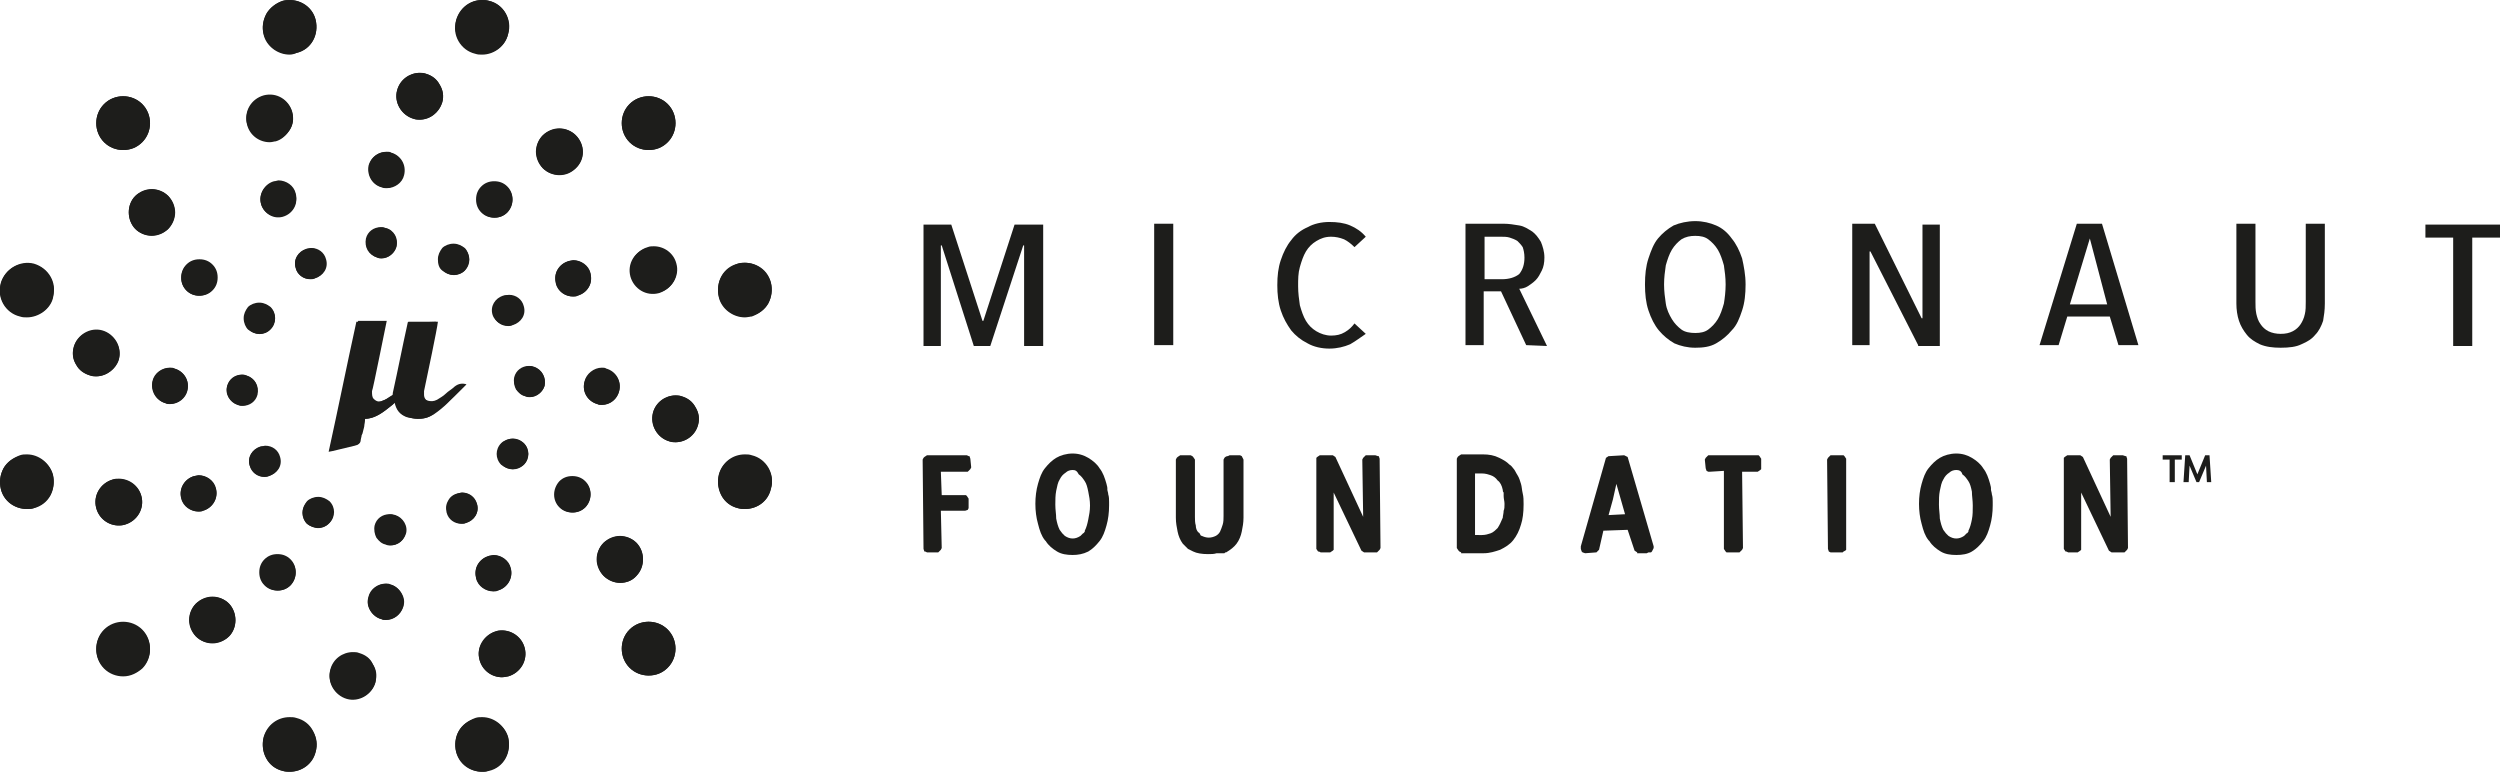 <?xml version="1.0" encoding="utf-8"?>
<!-- Generator: Adobe Illustrator 25.4.1, SVG Export Plug-In . SVG Version: 6.00 Build 0)  -->
<svg version="1.1" id="Ebene_1" xmlns="http://www.w3.org/2000/svg" xmlns:xlink="http://www.w3.org/1999/xlink" x="0px" y="0px"
	 viewBox="0 0 288.3 89" style="enable-background:new 0 0 288.3 89;" xml:space="preserve">
<style type="text/css">
	.st0{fill:#1D1D1B;}
	.st1{fill-rule:evenodd;clip-rule:evenodd;fill:#1D1D1B;}
</style>
<g>
	<g>
		<g>
			<path class="st0" d="M61.1,45.8c-0.2,0-0.3,0-0.5-0.1c-0.5-0.1-0.8-0.4-1.1-0.8c-0.2-0.4-0.3-0.9-0.2-1.4
				c0.2-0.8,0.9-1.3,1.7-1.3c0.2,0,0.3,0,0.5,0.1c1,0.3,1.5,1.2,1.3,2.2C62.6,45.2,61.9,45.8,61.1,45.8L61.1,45.8z"/>
			<path class="st0" d="M60.6,45.7c0.9,0.3,1.9-0.3,2.2-1.2c0.2-0.9-0.3-1.9-1.2-2.2s-1.9,0.3-2.2,1.2
				C59.1,44.5,59.7,45.4,60.6,45.7z"/>
			<path class="st0" d="M58.6,37.6c-0.8,0-1.5-0.5-1.7-1.3c-0.3-1,0.3-1.9,1.3-2.2c0.2,0,0.3-0.1,0.5-0.1c0.8,0,1.5,0.5,1.7,1.3
				c0.3,1-0.3,1.9-1.3,2.2C58.9,37.6,58.7,37.6,58.6,37.6L58.6,37.6z"/>
			<path class="st0" d="M59,37.5c0.9-0.3,1.5-1.2,1.2-2.2c-0.3-0.9-1.2-1.5-2.2-1.2c-0.9,0.3-1.5,1.2-1.2,2.2
				C57.1,37.2,58.1,37.7,59,37.5z"/>
			<path class="st0" d="M52.3,31.7c-0.5,0-0.9-0.2-1.3-0.5s-0.5-0.8-0.5-1.3c0-0.5,0.2-0.9,0.5-1.3c0.3-0.3,0.8-0.5,1.3-0.5
				s0.9,0.2,1.3,0.5c0.3,0.3,0.5,0.8,0.5,1.3c0,0.5-0.2,0.9-0.5,1.3C53.3,31.5,52.8,31.7,52.3,31.7L52.3,31.7z"/>
			<path class="st0" d="M51.1,28.7c-0.7,0.7-0.7,1.8,0,2.5s1.8,0.7,2.5,0s0.7-1.8,0-2.5C52.9,28,51.8,28,51.1,28.7z"/>
			<path class="st0" d="M44,29.8c-0.2,0-0.3,0-0.5-0.1c-1-0.3-1.5-1.2-1.3-2.2c0.2-0.8,0.9-1.3,1.7-1.3c0.2,0,0.3,0,0.5,0.1
				c0.5,0.1,0.8,0.4,1.1,0.8c0.2,0.4,0.3,0.9,0.2,1.4C45.5,29.2,44.8,29.8,44,29.8L44,29.8z"/>
			<path class="st0" d="M44.5,26.3c-0.9-0.3-1.9,0.3-2.2,1.2c-0.3,0.9,0.3,1.9,1.2,2.2c0.9,0.3,1.9-0.3,2.2-1.2
				C46,27.5,45.4,26.5,44.5,26.3z"/>
			<path class="st0" d="M35.8,32.2c-0.8,0-1.5-0.5-1.7-1.3c-0.3-1,0.3-1.9,1.3-2.2c0.2,0,0.3-0.1,0.5-0.1c0.8,0,1.5,0.5,1.7,1.3
				c0.3,1-0.3,1.9-1.3,2.2C36.1,32.2,36,32.2,35.8,32.2z"/>
			<path class="st0" d="M36.3,32.1c0.9-0.3,1.5-1.2,1.2-2.2c-0.3-0.9-1.2-1.5-2.2-1.2c-0.9,0.3-1.5,1.2-1.2,2.2
				C34.3,31.8,35.3,32.4,36.3,32.1z"/>
			<path class="st0" d="M29.9,38.5c-0.5,0-0.9-0.2-1.3-0.5c-0.3-0.3-0.5-0.8-0.5-1.3s0.2-0.9,0.5-1.3c0.3-0.3,0.8-0.5,1.3-0.5
				s0.9,0.2,1.3,0.5c0.7,0.7,0.7,1.8,0,2.5C30.9,38.3,30.4,38.5,29.9,38.5z"/>
			<path class="st0" d="M28.7,35.5c-0.7,0.7-0.7,1.8,0,2.5c0.7,0.7,1.8,0.7,2.5,0s0.7-1.8,0-2.5C30.5,34.8,29.4,34.8,28.7,35.5z"/>
			<path class="st0" d="M28,46.8c-0.2,0-0.3,0-0.5-0.1c-1-0.3-1.5-1.2-1.3-2.2c0.2-0.8,0.9-1.3,1.7-1.3c0.2,0,0.3,0,0.5,0.1
				c1,0.3,1.5,1.2,1.3,2.2C29.5,46.3,28.8,46.8,28,46.8L28,46.8z"/>
			<path class="st0" d="M28.4,43.3c-0.9-0.3-1.9,0.3-2.2,1.2c-0.3,0.9,0.3,1.9,1.2,2.2c0.9,0.3,1.9-0.3,2.2-1.2
				C29.9,44.6,29.4,43.6,28.4,43.3z"/>
			<path class="st0" d="M30.5,55c-0.8,0-1.5-0.5-1.7-1.3c-0.3-1,0.3-1.9,1.3-2.2c0.2,0,0.3-0.1,0.5-0.1c0.8,0,1.5,0.5,1.7,1.3
				c0.3,1-0.3,1.9-1.3,2.2C30.8,55,30.6,55,30.5,55L30.5,55z"/>
			<path class="st0" d="M30,51.5c-0.9,0.3-1.5,1.2-1.2,2.2c0.3,0.9,1.2,1.5,2.2,1.2c0.9-0.3,1.5-1.2,1.2-2.2
				C31.9,51.9,30.9,51.3,30,51.5z"/>
			<path class="st0" d="M36.7,60.9c-0.5,0-0.9-0.2-1.3-0.5c-0.3-0.3-0.5-0.8-0.5-1.3c0-0.5,0.2-0.9,0.5-1.3c0.3-0.3,0.8-0.5,1.3-0.5
				s0.9,0.2,1.3,0.5c0.7,0.7,0.7,1.8,0,2.5C37.6,60.7,37.2,60.9,36.7,60.9z"/>
			<path class="st0" d="M37.9,60.4c0.7-0.7,0.7-1.8,0-2.5s-1.8-0.7-2.5,0s-0.7,1.8,0,2.5C36.1,61,37.3,61,37.9,60.4z"/>
			<path class="st0" d="M45,62.9c-0.2,0-0.3,0-0.5-0.1c-0.5-0.1-0.8-0.4-1.1-0.8c-0.2-0.4-0.3-0.9-0.2-1.4c0.2-0.8,0.9-1.3,1.7-1.3
				c0.2,0,0.3,0,0.5,0.1c0.5,0.1,0.8,0.4,1.1,0.8c0.2,0.4,0.3,0.9,0.2,1.4C46.6,62.3,45.9,62.9,45,62.9L45,62.9z"/>
			<path class="st0" d="M44.6,62.8c0.9,0.3,1.9-0.3,2.2-1.2s-0.3-1.9-1.2-2.2s-1.9,0.3-2.2,1.2C43.1,61.6,43.6,62.5,44.6,62.8z"/>
			<path class="st0" d="M53.2,60.4c-0.8,0-1.5-0.5-1.7-1.3c-0.1-0.5-0.1-0.9,0.2-1.4c0.2-0.4,0.6-0.7,1.1-0.8c0.2,0,0.3-0.1,0.5-0.1
				c0.8,0,1.5,0.5,1.7,1.3c0.3,1-0.3,1.9-1.3,2.2C53.6,60.4,53.4,60.4,53.2,60.4L53.2,60.4z"/>
			<path class="st0" d="M52.8,56.9c-0.9,0.3-1.5,1.2-1.2,2.2c0.3,0.9,1.2,1.5,2.2,1.2c0.9-0.3,1.5-1.2,1.2-2.2
				C54.7,57.2,53.7,56.6,52.8,56.9z"/>
			<path class="st0" d="M59.1,54.1c-0.5,0-0.9-0.2-1.3-0.5c-0.7-0.7-0.7-1.8,0-2.5c0.3-0.3,0.8-0.5,1.3-0.5s0.9,0.2,1.3,0.5
				c0.7,0.7,0.7,1.8,0,2.5C60,53.9,59.6,54.1,59.1,54.1z"/>
			<path class="st0" d="M60.4,53.6c0.7-0.7,0.7-1.8,0-2.5c-0.7-0.7-1.8-0.7-2.5,0c-0.7,0.7-0.7,1.8,0,2.5S59.7,54.3,60.4,53.6z"/>
			<g>
				<path class="st0" d="M69.4,46.7c-0.2,0-0.4,0-0.5-0.1c-1.1-0.3-1.8-1.4-1.5-2.6c0.2-0.9,1.1-1.6,2-1.6c0.2,0,0.4,0,0.5,0.1
					c1.1,0.3,1.8,1.4,1.5,2.6C71.2,46,70.4,46.7,69.4,46.7L69.4,46.7z"/>
				<path class="st0" d="M69.9,42.6c-1.1-0.3-2.2,0.4-2.5,1.5c-0.3,1.1,0.4,2.2,1.5,2.5c1.1,0.3,2.2-0.4,2.5-1.5
					C71.7,44,71,42.9,69.9,42.6z"/>
				<path class="st0" d="M66.1,34.2c-0.9,0-1.8-0.6-2-1.5c-0.1-0.5-0.1-1.1,0.2-1.6c0.3-0.5,0.7-0.8,1.3-1c0.2,0,0.4-0.1,0.5-0.1
					c0.9,0,1.8,0.6,2,1.5c0.1,0.5,0.1,1.1-0.2,1.6c-0.3,0.5-0.7,0.8-1.3,1C66.5,34.2,66.3,34.2,66.1,34.2L66.1,34.2z"/>
				<path class="st0" d="M66.6,34.1c1.1-0.3,1.8-1.4,1.5-2.5c-0.3-1.1-1.4-1.8-2.5-1.5c-1.1,0.3-1.8,1.4-1.5,2.5
					C64.4,33.8,65.5,34.4,66.6,34.1z"/>
				<path class="st0" d="M57,25.1c-0.6,0-1.1-0.2-1.5-0.6s-0.6-0.9-0.6-1.5c0-0.6,0.2-1.1,0.6-1.5c0.4-0.4,0.9-0.6,1.5-0.6
					c0.6,0,1.1,0.2,1.5,0.6c0.8,0.8,0.8,2.1,0,3C58.1,24.9,57.6,25.1,57,25.1L57,25.1z"/>
				<path class="st0" d="M55.6,24.5c0.8,0.8,2.1,0.8,2.9,0c0.8-0.8,0.8-2.1,0-2.9s-2.1-0.8-2.9,0C54.8,22.3,54.8,23.7,55.6,24.5z"/>
				<path class="st0" d="M44.6,21.7c-0.2,0-0.4,0-0.5-0.1c-1.1-0.3-1.8-1.4-1.5-2.6c0.2-0.9,1.1-1.5,2-1.5c0.2,0,0.4,0,0.5,0.1
					c1.1,0.3,1.8,1.4,1.5,2.6C46.4,21.1,45.5,21.7,44.6,21.7L44.6,21.7z"/>
				<path class="st0" d="M44,21.6c1.1,0.3,2.2-0.4,2.5-1.5s-0.4-2.2-1.5-2.5s-2.2,0.4-2.5,1.5C42.3,20.2,42.9,21.3,44,21.6z"/>
				<path class="st0" d="M32.1,25c-0.9,0-1.8-0.6-2-1.5c-0.3-1.1,0.4-2.3,1.5-2.6c0.2,0,0.4-0.1,0.5-0.1c0.9,0,1.8,0.6,2,1.5
					c0.3,1.1-0.4,2.3-1.5,2.6C32.5,25,32.3,25,32.1,25z"/>
				<path class="st0" d="M31.6,21c-1.1,0.3-1.8,1.4-1.5,2.5c0.3,1.1,1.4,1.8,2.5,1.5s1.8-1.4,1.5-2.5C33.8,21.3,32.7,20.7,31.6,21z"
					/>
				<path class="st0" d="M23,34.1c-0.6,0-1.1-0.2-1.5-0.6c-0.4-0.4-0.6-0.9-0.6-1.5c0-0.6,0.2-1.1,0.6-1.5c0.4-0.4,0.9-0.6,1.5-0.6
					s1.1,0.2,1.5,0.6c0.4,0.4,0.6,0.9,0.6,1.5c0,0.6-0.2,1.1-0.6,1.5C24.1,33.9,23.6,34.1,23,34.1L23,34.1z"/>
				<path class="st0" d="M21.5,33.5c0.8,0.8,2.1,0.8,2.9,0c0.8-0.8,0.8-2.1,0-2.9c-0.8-0.8-2.1-0.8-2.9,0
					C20.7,31.4,20.7,32.7,21.5,33.5z"/>
				<path class="st0" d="M19.6,46.6c-0.2,0-0.4,0-0.5-0.1c-1.1-0.3-1.8-1.4-1.5-2.6c0.2-0.9,1.1-1.5,2-1.5c0.2,0,0.4,0,0.5,0.1
					c1.1,0.3,1.8,1.4,1.5,2.6C21.4,45.9,20.6,46.6,19.6,46.6L19.6,46.6z"/>
				<path class="st0" d="M19.1,46.5c1.1,0.3,2.2-0.4,2.5-1.5s-0.4-2.2-1.5-2.5c-1.1-0.3-2.2,0.4-2.5,1.5C17.4,45,18,46.2,19.1,46.5z
					"/>
				<path class="st0" d="M22.9,59c-0.9,0-1.8-0.6-2-1.5c-0.3-1.1,0.4-2.3,1.5-2.6c0.2,0,0.4-0.1,0.5-0.1c0.9,0,1.8,0.6,2,1.5
					c0.3,1.1-0.4,2.3-1.5,2.6C23.3,59,23.1,59,22.9,59L22.9,59z"/>
				<path class="st0" d="M22.4,54.9c-1.1,0.3-1.8,1.4-1.5,2.5c0.3,1.1,1.4,1.8,2.5,1.5c1.1-0.3,1.8-1.4,1.5-2.5
					C24.6,55.3,23.5,54.6,22.4,54.9z"/>
				<path class="st0" d="M32,68.1c-0.6,0-1.1-0.2-1.5-0.6s-0.6-0.9-0.6-1.5s0.2-1.1,0.6-1.5s0.9-0.6,1.5-0.6c0.6,0,1.1,0.2,1.5,0.6
					c0.8,0.8,0.8,2.1,0,3C33.1,67.9,32.6,68.1,32,68.1L32,68.1z"/>
				<path class="st0" d="M33.5,64.6c-0.8-0.8-2.1-0.8-2.9,0c-0.8,0.8-0.8,2.1,0,2.9s2.1,0.8,2.9,0S34.3,65.4,33.5,64.6z"/>
				<path class="st0" d="M44.5,71.5c-0.2,0-0.4,0-0.5-0.1c-0.5-0.1-1-0.5-1.3-1c-0.3-0.5-0.4-1-0.2-1.6c0.2-0.9,1.1-1.5,2-1.5
					c0.2,0,0.4,0,0.5,0.1c0.5,0.1,1,0.5,1.3,1s0.4,1,0.2,1.6C46.2,70.9,45.4,71.5,44.5,71.5L44.5,71.5z"/>
				<path class="st0" d="M45,67.4c-1.1-0.3-2.2,0.4-2.5,1.5s0.4,2.2,1.5,2.5s2.2-0.4,2.5-1.5C46.7,68.8,46.1,67.7,45,67.4z"/>
				<path class="st0" d="M56.9,68.2c-0.9,0-1.8-0.6-2-1.5c-0.1-0.5-0.1-1.1,0.2-1.6s0.7-0.8,1.3-1c0.2,0,0.4-0.1,0.5-0.1
					c0.9,0,1.8,0.6,2,1.5c0.3,1.1-0.4,2.3-1.5,2.6C57.3,68.2,57.1,68.2,56.9,68.2L56.9,68.2z"/>
				<path class="st0" d="M57.4,68.1c1.1-0.3,1.8-1.4,1.5-2.5s-1.4-1.8-2.5-1.5c-1.1,0.3-1.8,1.4-1.5,2.5S56.3,68.4,57.4,68.1z"/>
				<path class="st0" d="M66,59.1c-0.6,0-1.1-0.2-1.5-0.6c-0.8-0.8-0.8-2.1,0-3c0.4-0.4,0.9-0.6,1.5-0.6s1.1,0.2,1.5,0.6
					c0.8,0.8,0.8,2.1,0,3C67.1,58.9,66.6,59.1,66,59.1L66,59.1z"/>
				<path class="st0" d="M67.5,55.6c-0.8-0.8-2.1-0.8-2.9,0c-0.8,0.8-0.8,2.1,0,2.9c0.8,0.8,2.1,0.8,2.9,0
					C68.3,57.7,68.3,56.4,67.5,55.6z"/>
			</g>
			<g>
				<path class="st0" d="M77.9,51c-0.2,0-0.5,0-0.7-0.1c-1.4-0.4-2.3-1.9-1.9-3.3c0.3-1.2,1.4-2,2.6-2c0.2,0,0.5,0,0.7,0.1
					c0.7,0.2,1.3,0.6,1.6,1.3c0.4,0.6,0.5,1.3,0.3,2C80.2,50.2,79.1,51,77.9,51L77.9,51z"/>
				<path class="st0" d="M77.2,50.9c1.4,0.4,2.9-0.5,3.3-1.9s-0.5-2.9-1.9-3.3c-1.4-0.4-2.9,0.5-3.3,1.9
					C75,49.1,75.8,50.5,77.2,50.9z"/>
				<path class="st0" d="M75.4,33.8c-1.2,0-2.3-0.8-2.6-2c-0.4-1.4,0.5-2.9,1.9-3.3c0.2-0.1,0.5-0.1,0.7-0.1c1.2,0,2.3,0.8,2.6,2
					c0.4,1.4-0.5,2.9-1.9,3.3C75.8,33.8,75.6,33.8,75.4,33.8L75.4,33.8z"/>
				<path class="st0" d="M77.9,30.5c-0.4-1.4-1.8-2.3-3.3-1.9c-1.4,0.4-2.3,1.8-1.9,3.3c0.4,1.4,1.8,2.3,3.3,1.9
					C77.5,33.3,78.3,31.9,77.9,30.5z"/>
				<path class="st0" d="M64.5,20.2c-0.7,0-1.4-0.3-1.9-0.8s-0.8-1.2-0.8-1.9c0-0.7,0.3-1.4,0.8-1.9c0.5-0.5,1.2-0.8,1.9-0.8
					c0.7,0,1.4,0.3,1.9,0.8c0.5,0.5,0.8,1.2,0.8,1.9c0,0.7-0.3,1.4-0.8,1.9C65.9,19.9,65.3,20.2,64.5,20.2z"/>
				<path class="st0" d="M66.4,15.6c-1-1-2.7-1-3.8,0c-1,1-1,2.7,0,3.8c1,1,2.7,1,3.8,0C67.5,18.4,67.5,16.7,66.4,15.6z"/>
				<path class="st0" d="M48.4,13.8c-0.2,0-0.5,0-0.7-0.1c-1.4-0.4-2.3-1.9-1.9-3.3c0.3-1.2,1.4-2,2.6-2c0.2,0,0.5,0,0.7,0.1
					c0.7,0.2,1.3,0.6,1.6,1.3c0.4,0.6,0.5,1.3,0.3,2C50.6,13,49.6,13.8,48.4,13.8L48.4,13.8z"/>
				<path class="st0" d="M47.7,13.7c1.4,0.4,2.9-0.5,3.3-1.9c0.4-1.4-0.5-2.9-1.9-3.3c-1.4-0.4-2.9,0.5-3.3,1.9
					C45.4,11.8,46.3,13.3,47.7,13.7z"/>
				<path class="st0" d="M31.1,16.4c-1.2,0-2.3-0.8-2.6-2c-0.4-1.4,0.5-2.9,1.9-3.3c0.2-0.1,0.5-0.1,0.7-0.1c1.2,0,2.3,0.8,2.6,2
					c0.2,0.7,0.1,1.4-0.3,2c-0.4,0.6-0.9,1.1-1.6,1.3C31.6,16.3,31.4,16.4,31.1,16.4z"/>
				<path class="st0" d="M31.8,16.2c1.4-0.4,2.3-1.8,1.9-3.3c-0.4-1.4-1.8-2.3-3.3-1.9c-1.4,0.4-2.3,1.8-1.9,3.3
					C29,15.8,30.4,16.6,31.8,16.2z"/>
				<path class="st0" d="M17.5,27.2c-0.7,0-1.4-0.3-1.9-0.8c-1-1-1-2.8,0-3.8c0.5-0.5,1.2-0.8,1.9-0.8c0.7,0,1.4,0.3,1.9,0.8
					c0.5,0.5,0.8,1.2,0.8,1.9c0,0.7-0.3,1.4-0.8,1.9S18.2,27.2,17.5,27.2L17.5,27.2z"/>
				<path class="st0" d="M19.4,22.6c-1-1-2.7-1-3.8,0c-1,1-1,2.7,0,3.8c1,1,2.7,1,3.8,0C20.4,25.3,20.4,23.7,19.4,22.6z"/>
				<path class="st0" d="M11.1,43.4c-0.2,0-0.5,0-0.7-0.1c-0.7-0.2-1.3-0.6-1.6-1.2c-0.4-0.6-0.5-1.3-0.3-2c0.3-1.2,1.4-2,2.6-2
					c0.2,0,0.5,0,0.7,0.1c1.4,0.4,2.3,1.9,1.9,3.3C13.4,42.5,12.3,43.4,11.1,43.4L11.1,43.4z"/>
				<path class="st0" d="M11.8,38.1c-1.4-0.4-2.9,0.5-3.3,1.9c-0.4,1.4,0.5,2.9,1.9,3.3s2.9-0.5,3.3-1.9
					C14.1,40,13.2,38.5,11.8,38.1z"/>
				<path class="st0" d="M13.7,60.6c-1.2,0-2.3-0.8-2.6-2c-0.4-1.4,0.5-2.9,1.9-3.3c0.2-0.1,0.5-0.1,0.7-0.1c1.2,0,2.3,0.8,2.6,2
					c0.4,1.4-0.5,2.9-1.9,3.3C14.1,60.6,13.9,60.6,13.7,60.6L13.7,60.6z"/>
				<path class="st0" d="M13,55.3c-1.4,0.4-2.3,1.8-1.9,3.3c0.4,1.4,1.8,2.3,3.3,1.9c1.4-0.4,2.3-1.8,1.9-3.3
					C15.9,55.8,14.4,55,13,55.3z"/>
				<path class="st0" d="M24.5,74.2c-0.7,0-1.4-0.3-1.9-0.8s-0.8-1.2-0.8-1.9s0.3-1.4,0.8-1.9s1.2-0.8,1.9-0.8s1.4,0.3,1.9,0.8
					c1,1,1,2.8,0,3.8C25.9,73.9,25.2,74.2,24.5,74.2L24.5,74.2z"/>
				<path class="st0" d="M26.4,69.6c-1-1-2.7-1-3.8,0c-1,1-1,2.7,0,3.8c1,1,2.7,1,3.8,0C27.4,72.4,27.4,70.7,26.4,69.6z"/>
				<path class="st0" d="M40.7,80.6c-0.2,0-0.5,0-0.7-0.1c-1.4-0.4-2.3-1.9-1.9-3.3c0.3-1.2,1.4-2,2.6-2c0.2,0,0.5,0,0.7,0.1
					c0.7,0.2,1.3,0.6,1.6,1.3c0.4,0.6,0.5,1.3,0.3,2C43,79.8,41.9,80.6,40.7,80.6L40.7,80.6z"/>
				<path class="st0" d="M41.4,75.4c-1.4-0.4-2.9,0.5-3.3,1.9c-0.4,1.4,0.5,2.9,1.9,3.3s2.9-0.5,3.3-1.9
					C43.6,77.2,42.8,75.7,41.4,75.4z"/>
				<path class="st0" d="M57.9,78.1c-1.2,0-2.3-0.8-2.6-2c-0.2-0.7-0.1-1.4,0.3-2c0.4-0.6,0.9-1.1,1.6-1.3c0.2-0.1,0.5-0.1,0.7-0.1
					c1.2,0,2.3,0.8,2.6,2c0.4,1.4-0.5,2.9-1.9,3.3C58.4,78,58.1,78.1,57.9,78.1L57.9,78.1z"/>
				<path class="st0" d="M57.2,72.8c-1.4,0.4-2.3,1.8-1.9,3.3c0.4,1.4,1.8,2.3,3.3,1.9c1.4-0.4,2.3-1.8,1.9-3.3
					C60.1,73.3,58.6,72.4,57.2,72.8z"/>
				<path class="st0" d="M71.5,67.2c-0.7,0-1.4-0.3-1.9-0.8s-0.8-1.2-0.8-1.9c0-0.7,0.3-1.4,0.8-1.9s1.2-0.8,1.9-0.8
					c0.7,0,1.4,0.3,1.9,0.8c1,1,1,2.7,0,3.8C72.9,67,72.2,67.2,71.5,67.2z"/>
				<path class="st0" d="M73.4,66.4c1-1,1-2.7,0-3.8c-1-1-2.7-1-3.8,0c-1,1-1,2.7,0,3.8C70.7,67.5,72.4,67.5,73.4,66.4z"/>
			</g>
			<g>
				<path class="st0" d="M85.9,58.7c-0.3,0-0.5,0-0.8-0.1c-0.8-0.2-1.5-0.7-1.9-1.5s-0.5-1.6-0.3-2.4c0.4-1.4,1.6-2.3,3-2.3
					c0.3,0,0.5,0,0.8,0.1c1.7,0.4,2.7,2.2,2.2,3.8C88.6,57.8,87.3,58.7,85.9,58.7L85.9,58.7z"/>
				<path class="st0" d="M86.7,52.6c-1.7-0.4-3.4,0.5-3.8,2.2s0.5,3.4,2.2,3.8c1.7,0.4,3.4-0.5,3.8-2.2
					C89.4,54.8,88.4,53.1,86.7,52.6z"/>
				<path class="st0" d="M85.9,36.6c-1.4,0-2.7-1-3-2.3c-0.2-0.8-0.1-1.7,0.3-2.4c0.4-0.7,1.1-1.2,1.9-1.5c0.3-0.1,0.5-0.1,0.8-0.1
					c1.4,0,2.6,1,3,2.3c0.2,0.8,0.1,1.6-0.3,2.4c-0.4,0.7-1.1,1.2-1.9,1.5C86.5,36.5,86.2,36.6,85.9,36.6L85.9,36.6z"/>
				<path class="st0" d="M86.7,36.4c1.7-0.4,2.6-2.1,2.2-3.8s-2.1-2.6-3.8-2.2c-1.7,0.4-2.6,2.1-2.2,3.8
					C83.4,35.9,85.1,36.9,86.7,36.4z"/>
				<path class="st0" d="M74.8,17.3c-0.8,0-1.6-0.3-2.2-0.9c-0.6-0.6-0.9-1.4-0.9-2.2c0-0.8,0.3-1.6,0.9-2.2
					c0.6-0.6,1.4-0.9,2.2-0.9c0.8,0,1.6,0.3,2.2,0.9c1.2,1.2,1.2,3.2,0,4.4C76.4,17,75.7,17.3,74.8,17.3L74.8,17.3z"/>
				<path class="st0" d="M72.6,16.4c1.2,1.2,3.2,1.2,4.4,0c1.2-1.2,1.2-3.2,0-4.4s-3.2-1.2-4.4,0C71.4,13.2,71.4,15.2,72.6,16.4z"/>
				<path class="st0" d="M55.6,6.3c-0.3,0-0.5,0-0.8-0.1c-1.7-0.4-2.7-2.2-2.2-3.8C53,1,54.2,0,55.6,0c0.3,0,0.5,0,0.8,0.1
					c1.7,0.4,2.7,2.2,2.2,3.8C58.3,5.3,57,6.3,55.6,6.3L55.6,6.3z"/>
				<path class="st0" d="M54.8,6.1c1.7,0.4,3.4-0.5,3.8-2.2c0.4-1.7-0.5-3.4-2.2-3.8c-1.7-0.4-3.3,0.5-3.8,2.2
					C52.2,4,53.2,5.7,54.8,6.1z"/>
				<path class="st0" d="M33.4,6.3c-1.4,0-2.7-1-3-2.3c-0.2-0.8-0.1-1.6,0.3-2.4c0.4-0.7,1.1-1.2,1.9-1.5C32.9,0,33.2,0,33.4,0
					c1.4,0,2.7,1,3,2.3c0.4,1.7-0.5,3.4-2.2,3.8C34,6.2,33.7,6.3,33.4,6.3L33.4,6.3z"/>
				<path class="st0" d="M34.2,6.1c1.7-0.4,2.6-2.1,2.2-3.8c-0.4-1.7-2.1-2.6-3.8-2.2C31,0.6,30,2.3,30.4,3.9
					C30.9,5.6,32.6,6.6,34.2,6.1z"/>
				<path class="st0" d="M14.2,17.3c-0.8,0-1.6-0.3-2.2-0.9c-0.6-0.6-0.9-1.4-0.9-2.2c0-0.8,0.3-1.6,0.9-2.2
					c0.6-0.6,1.4-0.9,2.2-0.9c0.8,0,1.6,0.3,2.2,0.9c0.6,0.6,0.9,1.4,0.9,2.2c0,0.8-0.3,1.6-0.9,2.2C15.8,17,15.1,17.3,14.2,17.3
					L14.2,17.3z"/>
				<path class="st0" d="M12,16.4c1.2,1.2,3.2,1.2,4.4,0c1.2-1.2,1.2-3.2,0-4.4s-3.2-1.2-4.4,0S10.8,15.2,12,16.4z"/>
				<path class="st0" d="M3.1,36.6c-0.3,0-0.5,0-0.8-0.1c-1.7-0.4-2.7-2.2-2.2-3.8c0.4-1.4,1.6-2.3,3-2.3c0.3,0,0.5,0,0.8,0.1
					c0.8,0.2,1.5,0.7,1.9,1.5c0.4,0.7,0.5,1.6,0.3,2.4C5.8,35.6,4.5,36.6,3.1,36.6L3.1,36.6z"/>
				<path class="st0" d="M3.9,30.4C2.3,30,0.6,31,0.1,32.6c-0.4,1.7,0.5,3.4,2.2,3.8c1.7,0.4,3.4-0.5,3.8-2.2
					C6.6,32.6,5.6,30.9,3.9,30.4z"/>
				<path class="st0" d="M3.1,58.7c-1.4,0-2.7-1-3-2.3C-0.1,55.6,0,54.8,0.4,54c0.4-0.7,1.1-1.2,1.9-1.5c0.3-0.1,0.5-0.1,0.8-0.1
					c1.4,0,2.6,1,3,2.3c0.2,0.8,0.1,1.6-0.3,2.4c-0.4,0.7-1.1,1.2-1.9,1.5C3.7,58.7,3.4,58.7,3.1,58.7L3.1,58.7z"/>
				<path class="st0" d="M2.3,52.6c-1.7,0.4-2.6,2.1-2.2,3.8s2.1,2.6,3.8,2.2c1.7-0.4,2.6-2.1,2.2-3.8C5.7,53.2,4,52.2,2.3,52.6z"/>
				<path class="st0" d="M14.2,78c-0.8,0-1.6-0.3-2.2-0.9c-1.2-1.2-1.2-3.2,0-4.4c0.6-0.6,1.4-0.9,2.2-0.9c0.8,0,1.6,0.3,2.2,0.9
					c0.6,0.6,0.9,1.4,0.9,2.2c0,0.8-0.3,1.6-0.9,2.2C15.8,77.6,15.1,78,14.2,78L14.2,78z"/>
				<path class="st0" d="M16.4,72.6c-1.2-1.2-3.2-1.2-4.4,0s-1.2,3.2,0,4.4c1.2,1.2,3.2,1.2,4.4,0S17.6,73.8,16.4,72.6z"/>
				<path class="st0" d="M33.4,89c-0.3,0-0.5,0-0.8-0.1c-0.8-0.2-1.5-0.7-1.9-1.5c-0.4-0.7-0.5-1.6-0.3-2.4c0.4-1.4,1.6-2.3,3-2.3
					c0.3,0,0.5,0,0.8,0.1c0.8,0.2,1.5,0.7,1.9,1.5s0.5,1.6,0.3,2.4C36.1,88.1,34.8,89,33.4,89L33.4,89z"/>
				<path class="st0" d="M34.2,82.9c-1.7-0.4-3.3,0.5-3.8,2.2c-0.4,1.7,0.5,3.4,2.2,3.8s3.3-0.5,3.8-2.2
					C36.9,85.1,35.9,83.4,34.2,82.9z"/>
				<path class="st0" d="M55.6,89c-1.4,0-2.6-1-3-2.3c-0.2-0.8-0.1-1.7,0.3-2.4c0.4-0.7,1.1-1.2,1.9-1.5c0.3-0.1,0.5-0.1,0.8-0.1
					c1.4,0,2.6,1,3,2.3c0.4,1.7-0.5,3.4-2.2,3.8C56.2,89,55.9,89,55.6,89L55.6,89z"/>
				<path class="st0" d="M54.8,82.9c-1.7,0.4-2.6,2.1-2.2,3.8c0.4,1.7,2.1,2.6,3.8,2.2c1.7-0.4,2.6-2.1,2.2-3.8
					C58.2,83.5,56.5,82.5,54.8,82.9z"/>
				<path class="st0" d="M74.8,77.9c-0.8,0-1.6-0.3-2.2-0.9s-0.9-1.4-0.9-2.2c0-0.8,0.3-1.6,0.9-2.2s1.4-0.9,2.2-0.9
					c0.8,0,1.6,0.3,2.2,0.9s0.9,1.4,0.9,2.2S77.6,76.4,77,77S75.7,77.9,74.8,77.9L74.8,77.9z"/>
				<path class="st0" d="M77,72.6c-1.2-1.2-3.2-1.2-4.4,0c-1.2,1.2-1.2,3.2,0,4.4c1.2,1.2,3.2,1.2,4.4,0
					C78.2,75.8,78.2,73.8,77,72.6z"/>
			</g>
		</g>
		<g>
			<path class="st1" d="M41.3,37h3.3c-0.2,0.9-1.6,8-1.7,8.1c0,0.4,0,0.7,0.2,0.9s0.4,0.3,0.6,0.3c0.1,0,0.3,0,0.4-0.1
				c0.4-0.1,0.7-0.3,1-0.5c0.1-0.1,0.2-0.1,0.3-0.2c0.1,0,0.1-0.1,0.1-0.2l1.7-8v-0.1l3.3-0.1c-0.1,0.9-1.2,6.1-1.6,8
				c0,0.1,0,0.3,0,0.4c0,0.4,0.2,0.7,0.6,0.8c0.1,0,0.3,0.1,0.4,0.1l0,0c0.2,0,0.4-0.1,0.6-0.2c0.3-0.2,0.7-0.4,1-0.7
				c0.3-0.2,0.7-0.5,1-0.8c0.2-0.2,0.5-0.3,0.8-0.3c0.1,0,0.2,0,0.4,0L53.1,45c-0.5,0.5-1,1-1.5,1.4c-0.5,0.5-1.1,0.9-1.7,1.4
				c-0.5,0.4-1.1,0.5-1.7,0.5c-0.4,0-0.8-0.1-1.3-0.2c-0.8-0.3-1.2-0.8-1.4-1.7c-0.1,0.1-0.2,0.3-0.4,0.4c-0.9,0.7-1.8,1.5-3,1.5
				L42,49.2L41.8,50l-0.1,0.2c0,0.2-0.1,0.4-0.1,0.5c0,0.4-0.2,0.5-0.6,0.6c-0.6,0.1-1.8,0.4-2.5,0.6C38.2,52,38,52,38,52L41.3,37z"
				/>
			<path class="st1" d="M53.8,44.3c-0.7,0.7-1.4,1.4-2.1,2.1c-0.5,0.5-1.1,1-1.7,1.4c-1,0.6-2,0.6-3,0.3c-0.8-0.3-1.2-0.8-1.4-1.7
				c-1,0.8-2,1.8-3.5,1.9c-0.1,0.6-0.2,1.1-0.4,1.7c-0.1,0.3-0.1,0.5-0.2,0.8c0,0.4-0.2,0.5-0.6,0.6c-0.9,0.2-2.8,0.7-3,0.7
				c1.1-5,2.1-10,3.2-15c1.1,0,2.1,0,3.2,0c-0.2,0.8-1.7,8-1.7,8.1c-0.1,0.9,0.5,1.4,1.3,1.1c0.5-0.1,0.9-0.5,1.3-0.7
				c0.1,0,0.1-0.2,0.1-0.3c0.6-2.7,1.1-5.3,1.7-8c0-0.1,0-0.1,0.1-0.2c1.1,0,2.1,0,3.2,0c-0.2,0.8-1.3,6.1-1.6,7.9
				c0,0.1,0,0.3,0,0.4c0,0.4,0.2,0.7,0.6,0.8s0.7,0.1,1.1-0.1c0.3-0.2,0.7-0.4,1-0.7s0.7-0.5,1-0.8C52.9,44.2,53.3,44.2,53.8,44.3z"
				/>
		</g>
	</g>
	<polygon class="st0" points="111.8,52.6 111.7,52.6 111.5,52.5 106.9,52.5 106.6,52.7 106.5,52.8 106.4,53 106.5,63.3 106.6,63.6
		106.7,63.6 106.9,63.7 108,63.7 108.2,63.7 108.3,63.6 108.4,63.5 108.5,63.4 108.6,63.2 108.5,58.9 111.3,58.9 111.6,58.8 
		111.7,58.6 111.7,58.4 111.7,57.5 111.5,57.2 111.4,57.1 111.2,57.1 108.6,57.1 108.5,54.4 111.5,54.4 111.6,54.4 111.8,54.2 
		111.9,54.1 112,53.9 111.9,52.9 	"/>
	<path class="st0" d="M127.9,57.9c0-0.3,0-0.6-0.1-0.9c0-0.2-0.1-0.4-0.1-0.5c0-0.1,0-0.2,0-0.2c0-0.2-0.1-0.4-0.1-0.5
		c-0.2-0.7-0.4-1.3-0.8-1.8c-0.3-0.5-0.8-0.9-1.3-1.2c-0.5-0.3-1.1-0.5-1.8-0.5c-0.7,0-1.4,0.2-1.9,0.5s-0.9,0.7-1.3,1.2
		c-0.4,0.5-0.6,1.1-0.8,1.8c-0.2,0.7-0.3,1.5-0.3,2.3c0,0.8,0.1,1.6,0.3,2.3c0.2,0.8,0.4,1.4,0.8,1.9c0,0,0.1,0.1,0.1,0.1
		c0.3,0.5,0.8,0.9,1.3,1.2c0.5,0.3,1.1,0.4,1.8,0.4c0.6,0,1.2-0.1,1.8-0.4c0.5-0.3,0.9-0.7,1.3-1.2c0.4-0.5,0.6-1.1,0.8-1.8
		c0.2-0.7,0.3-1.5,0.3-2.3c0,0,0,0,0-0.1c0,0,0,0,0,0c0,0,0,0,0-0.1C127.9,58,127.9,58,127.9,57.9C127.9,58,127.9,57.9,127.9,57.9z
		 M122.8,61.8c-0.1-0.1-0.2-0.2-0.3-0.3c-0.1-0.1-0.2-0.3-0.3-0.4c-0.2-0.4-0.3-0.8-0.4-1.3c0-0.5-0.1-1-0.1-1.6
		c0-0.5,0-1.1,0.1-1.6s0.2-1,0.4-1.3c0.2-0.4,0.4-0.6,0.7-0.8c0.2-0.2,0.5-0.3,0.8-0.3c0.3,0,0.5,0.1,0.7,0.5
		c0.3,0.2,0.5,0.5,0.7,0.8c0.2,0.3,0.3,0.7,0.4,1.2c0.1,0.5,0.2,1,0.2,1.6c0,0.6-0.1,1.1-0.2,1.6c-0.1,0.5-0.2,0.9-0.4,1.3
		c0,0,0,0.1,0,0.1c-0.1,0.1-0.1,0.2-0.2,0.2c-0.1,0.1-0.2,0.2-0.3,0.3c-0.3,0.2-0.6,0.3-0.9,0.3C123.4,62.1,123.1,62,122.8,61.8z"/>
	<path class="st0" d="M143.2,52.6l-0.2-0.1h-1.2l-0.2,0.1h-0.1l-0.2,0.1l-0.1,0.1l-0.1,0.2v6.5c0,0.3,0,0.7-0.1,1
		c-0.1,0.3-0.2,0.6-0.3,0.8c-0.1,0.2-0.3,0.4-0.5,0.5c-0.2,0.1-0.5,0.2-0.8,0.2c-0.3,0-0.6-0.1-0.8-0.2c-0.1,0-0.2-0.1-0.2-0.2
		c-0.1-0.1-0.1-0.2-0.2-0.2c-0.2-0.2-0.3-0.5-0.3-0.8c-0.1-0.3-0.1-0.7-0.1-1V53l-0.2-0.3l-0.1-0.1l-0.2-0.1h-1.2l-0.3,0.2l-0.1,0.1
		l-0.1,0.2v6.6v0.1c0,0.6,0.1,1.1,0.2,1.6c0.1,0.5,0.3,1,0.6,1.4c0.2,0.2,0.4,0.4,0.6,0.6c0.2,0.1,0.4,0.2,0.6,0.3
		c0.4,0.2,1,0.3,1.7,0.3c0.4,0,0.7,0,1-0.1c0.3,0,0.6,0,0.9,0c0,0,0.1-0.1,0.1-0.1c0,0,0,0,0.1,0c0.5-0.3,0.9-0.6,1.2-1
		c0.3-0.4,0.5-0.9,0.6-1.4s0.2-1,0.2-1.6V53L143.2,52.6L143.2,52.6z"/>
	<polygon class="st0" points="159,52.6 158.9,52.6 158.6,52.5 157.5,52.5 157.3,52.7 157.2,52.8 157.1,53 157.2,59.6 154,52.7 
		153.7,52.5 152.2,52.5 151.9,52.7 151.8,52.8 151.8,53 151.8,63.2 151.8,63.3 152,63.6 152.1,63.6 152.3,63.7 153.4,63.7 
		153.7,63.5 153.8,63.4 153.8,63.2 153.8,56.8 157,63.5 157.3,63.7 158.7,63.7 158.8,63.7 158.9,63.6 159,63.5 159.1,63.4 
		159.2,63.2 159.1,52.9 	"/>
	<path class="st0" d="M175.6,56.9c-0.1-0.4-0.1-0.8-0.2-1.1c-0.1-0.3-0.2-0.7-0.4-1c-0.2-0.3-0.3-0.6-0.5-0.8
		c-0.1-0.1-0.2-0.3-0.4-0.4c-0.4-0.4-0.8-0.6-1.2-0.8c-0.6-0.3-1.2-0.4-1.9-0.4h-2.5l-0.3,0.2l-0.1,0.1l-0.1,0.2v10.3l0.2,0.3
		l0.1,0.1l0.2,0.1v0.1h2.5h0.1c0.7,0,1.3-0.2,1.9-0.4c0.6-0.3,1.1-0.6,1.5-1.1c0.4-0.5,0.7-1.1,0.9-1.8c0.2-0.6,0.3-1.4,0.3-2.3
		c0,0,0,0,0,0c0,0,0,0,0-0.1C175.7,57.7,175.7,57.3,175.6,56.9z M170.1,61.8v-7.2h0.8c0.4,0,0.7,0.1,1,0.2c0.3,0.1,0.6,0.3,0.8,0.6
		c0.3,0.2,0.5,0.6,0.6,1.1c0,0.1,0,0.2,0.1,0.3c0,0,0,0.1,0,0.1c0,0.1,0,0.2,0,0.3c0,0.3,0.1,0.6,0.1,0.9c0,0.3,0,0.6-0.1,0.8
		c0,0.3-0.1,0.6-0.1,0.8c-0.2,0.5-0.4,0.9-0.6,1.2c-0.2,0.2-0.5,0.5-0.8,0.6c-0.3,0.1-0.6,0.2-1,0.2H170.1z"/>
	<path class="st0" d="M187.3,52.5l-1.7,0.1h-0.1l-0.3,0.2L182.3,63l0,0l0,0.1l0,0l0,0.1l0,0l0,0.1l0.1,0.3l0.1,0.1l0.3,0.1l1.3-0.1
		l0.3-0.3l0.5-2.2l2.8-0.1l0.8,2.4l0.3,0.2v0.1h1.1l0.2-0.1h0.1h0.2l0.1-0.1l0.1-0.2l0.1-0.2V63l-3-10.3L187.3,52.5z M186.4,55.8
		l1,3.5l-1.9,0.1l0.5-1.8L186.4,55.8z"/>
	<polygon class="st0" points="202.8,52.5 202.6,52.5 197.1,52.5 197,52.5 196.8,52.7 196.7,52.8 196.6,53 196.7,54 196.8,54.3 
		197,54.4 197.2,54.4 198.8,54.3 198.8,63.3 199,63.6 199.1,63.7 199.3,63.7 200.4,63.7 200.6,63.7 200.7,63.6 200.8,63.5 
		200.9,63.4 201,63.2 200.9,54.4 202.7,54.4 203,54.2 203.1,54.1 203.1,54 203.1,53.9 203.1,53 203.1,52.9 202.9,52.6 	"/>
	<polygon class="st0" points="212.6,52.5 212.4,52.5 211.2,52.5 211.1,52.5 210.9,52.7 210.8,52.8 210.7,53 210.8,63.3 210.9,63.6 
		211.1,63.7 211.3,63.7 212.4,63.7 212.5,63.7 212.6,63.6 212.8,63.5 212.9,63.4 212.9,63.2 212.9,52.9 212.7,52.6 	"/>
	<path class="st0" d="M229.8,57.9c0-0.3,0-0.6-0.1-0.9c0-0.2-0.1-0.4-0.1-0.5c0-0.1,0-0.2,0-0.2c0-0.2-0.1-0.4-0.1-0.5
		c-0.2-0.7-0.4-1.3-0.8-1.8c-0.3-0.5-0.8-0.9-1.3-1.2s-1.1-0.5-1.8-0.5c-0.7,0-1.4,0.2-1.9,0.5s-0.9,0.7-1.3,1.2
		c-0.4,0.5-0.6,1.1-0.8,1.8c-0.2,0.7-0.3,1.5-0.3,2.3c0,0.8,0.1,1.6,0.3,2.3c0.2,0.8,0.4,1.4,0.8,1.9c0,0,0.1,0.1,0.1,0.1
		c0.3,0.5,0.8,0.9,1.3,1.2c0.5,0.3,1.1,0.4,1.8,0.4c0.7,0,1.3-0.1,1.8-0.4s0.9-0.7,1.3-1.2c0.4-0.5,0.6-1.1,0.8-1.8
		c0.2-0.7,0.3-1.5,0.3-2.3c0,0,0,0,0-0.1c0,0,0,0,0,0c0,0,0,0,0-0.1C229.8,58,229.8,58,229.8,57.9C229.8,58,229.8,57.9,229.8,57.9z
		 M224.7,61.8c-0.1-0.1-0.2-0.2-0.3-0.3c-0.1-0.1-0.2-0.3-0.3-0.4c-0.2-0.4-0.3-0.8-0.4-1.3c0-0.5-0.1-1-0.1-1.6
		c0-0.6,0-1.1,0.1-1.6c0.1-0.5,0.2-1,0.4-1.3c0.2-0.4,0.4-0.6,0.7-0.8c0.2-0.2,0.5-0.3,0.8-0.3c0.3,0,0.6,0.1,0.7,0.5
		c0.3,0.2,0.5,0.5,0.7,0.8c0.2,0.3,0.3,0.7,0.4,1.2c0,0.5,0.1,1,0.1,1.6c0,0.6,0,1.1-0.1,1.6c-0.1,0.5-0.2,0.9-0.4,1.3
		c0,0,0,0.1,0,0.1c-0.1,0.1-0.1,0.2-0.2,0.2c-0.1,0.1-0.2,0.2-0.3,0.3c-0.3,0.2-0.6,0.3-0.9,0.3S225,62,224.7,61.8z"/>
	<polygon class="st0" points="245.3,52.9 245.2,52.6 245.1,52.6 244.8,52.5 243.7,52.5 243.5,52.7 243.4,52.8 243.3,53 243.4,59.6 
		240.2,52.7 239.9,52.5 238.4,52.5 238.1,52.7 238,52.8 238,53 238,63.2 238,63.3 238.2,63.6 238.3,63.6 238.5,63.7 239.6,63.7 
		239.9,63.5 240,63.4 240,63.2 240,56.8 243.2,63.5 243.5,63.7 244.9,63.7 245,63.7 245.1,63.6 245.2,63.5 245.3,63.4 245.4,63.2 	
		"/>
	<path class="st0" d="M118.1,39.8V28.3H118l-3.8,11.6h-1.9l-3.7-11.6h-0.1v11.6h-2v-14h3.2l3.6,11.1h0.1l3.6-11.1h3.3v14h-2.2V39.8z
		"/>
	<path class="st0" d="M133.1,39.8v-14h2.2v14H133.1z"/>
	<path class="st0" d="M155.7,39.7c-0.7,0.3-1.5,0.5-2.4,0.5s-1.8-0.2-2.5-0.6c-0.8-0.4-1.4-0.9-1.9-1.5c-0.5-0.7-0.9-1.4-1.2-2.3
		c-0.3-0.9-0.4-1.9-0.4-2.9c0-1.1,0.1-2,0.4-2.9c0.3-0.9,0.7-1.7,1.2-2.3c0.5-0.7,1.2-1.2,1.9-1.5c0.7-0.4,1.6-0.6,2.5-0.6
		s1.7,0.1,2.4,0.4s1.3,0.7,1.8,1.3l-1.3,1.2c-0.4-0.4-0.8-0.7-1.2-0.9c-0.5-0.2-1-0.3-1.5-0.3c-0.7,0-1.2,0.2-1.7,0.5
		s-0.9,0.7-1.2,1.2s-0.5,1.1-0.7,1.8c-0.2,0.7-0.2,1.4-0.2,2.2s0.1,1.5,0.2,2.2c0.2,0.7,0.4,1.3,0.7,1.8s0.7,0.9,1.2,1.2
		s1.1,0.5,1.7,0.5c0.6,0,1.1-0.1,1.6-0.4c0.5-0.3,0.8-0.6,1.1-1l1.3,1.2C156.9,38.9,156.4,39.3,155.7,39.7z"/>
	<path class="st0" d="M176,39.8l-2.9-6.2h-2v6.2H169v-14h4.4c0.6,0,1.2,0.1,1.8,0.2s1,0.4,1.5,0.7c0.4,0.3,0.7,0.7,1,1.2
		c0.2,0.5,0.4,1.1,0.4,1.8c0,0.6-0.1,1.1-0.3,1.5s-0.4,0.8-0.7,1.1s-0.6,0.5-0.9,0.7c-0.3,0.2-0.7,0.3-1,0.3l3.2,6.6L176,39.8
		L176,39.8z M175.8,29.7c0-0.5-0.1-0.9-0.2-1.2c-0.2-0.3-0.4-0.5-0.6-0.7c-0.3-0.2-0.6-0.3-0.9-0.4c-0.3-0.1-0.7-0.1-1-0.1h-1.9v4.9
		h2c0.8,0,1.5-0.2,2-0.6C175.6,31.1,175.8,30.5,175.8,29.7z"/>
	<path class="st0" d="M201.3,32.8c0,1.1-0.1,2.1-0.4,3c-0.3,0.9-0.6,1.7-1.2,2.3c-0.5,0.6-1.1,1.1-1.8,1.5c-0.7,0.4-1.5,0.5-2.4,0.5
		s-1.7-0.2-2.4-0.5c-0.7-0.4-1.3-0.9-1.8-1.5s-0.9-1.4-1.2-2.3c-0.3-0.9-0.4-1.9-0.4-3c0-1.1,0.1-2.1,0.4-3c0.3-0.9,0.6-1.7,1.1-2.3
		c0.5-0.6,1.1-1.1,1.8-1.5c0.7-0.3,1.6-0.5,2.5-0.5s1.7,0.2,2.4,0.5c0.7,0.3,1.3,0.8,1.8,1.5c0.5,0.6,0.9,1.4,1.2,2.3
		C201.1,30.7,201.3,31.7,201.3,32.8z M199,32.8c0-0.8-0.1-1.5-0.2-2.2c-0.2-0.7-0.4-1.3-0.7-1.8c-0.3-0.5-0.7-0.9-1.1-1.2
		c-0.4-0.3-0.9-0.4-1.5-0.4s-1.1,0.1-1.6,0.4c-0.4,0.3-0.8,0.7-1.1,1.2s-0.5,1.1-0.7,1.8c-0.1,0.7-0.2,1.4-0.2,2.2
		c0,0.8,0.1,1.5,0.2,2.2c0.1,0.7,0.4,1.3,0.7,1.8s0.7,0.9,1.1,1.2c0.4,0.3,1,0.4,1.6,0.4s1.1-0.1,1.5-0.4c0.4-0.3,0.8-0.7,1.1-1.2
		c0.3-0.5,0.5-1.1,0.7-1.8C198.9,34.4,199,33.6,199,32.8z"/>
	<path class="st0" d="M221.2,39.8L215.7,29h-0.1v10.8h-2v-14h2.6l5.4,10.9h0.1V25.9h2v14h-2.5V39.8z"/>
	<path class="st0" d="M244.3,39.8l-1-3.3h-4.9l-1,3.3h-2.2l4.3-14h2.9l4.2,14H244.3z M241,27.5L241,27.5l-2.3,7.6h4.3L241,27.5z"/>
	<path class="st0" d="M267.9,37c-0.2,0.6-0.5,1.2-0.9,1.6c-0.4,0.5-0.9,0.8-1.6,1.1c-0.6,0.3-1.4,0.4-2.4,0.4
		c-0.9,0-1.7-0.1-2.4-0.4c-0.6-0.3-1.1-0.6-1.5-1.1s-0.7-1-0.9-1.6c-0.2-0.6-0.3-1.3-0.3-2v-9.2h2.2v9c0,0.5,0,0.9,0.1,1.4
		c0.1,0.4,0.2,0.8,0.5,1.2c0.2,0.3,0.5,0.6,0.9,0.8s0.9,0.3,1.4,0.3c0.6,0,1-0.1,1.4-0.3s0.7-0.5,0.9-0.8c0.2-0.3,0.4-0.7,0.5-1.2
		c0.1-0.4,0.1-0.9,0.1-1.4v-9h2.2V35C268.1,35.8,268,36.4,267.9,37z"/>
	<path class="st0" d="M285.1,27.4v12.5h-2.2V27.4h-3.2v-1.5h8.6v1.5H285.1z"/>
	<g>
		<path class="st0" d="M250.8,53v2.6h-0.6V53h-0.8v-0.5h2.2V53H250.8z M254.5,55.6l-0.1-1.9l-0.8,1.9l-0.3,0l-0.8-1.9l-0.1,1.9h-0.6
			l0.2-3.1h0.5l0.9,2.2l0.9-2.2h0.5l0.2,3.1H254.5z"/>
	</g>
</g>
</svg>
